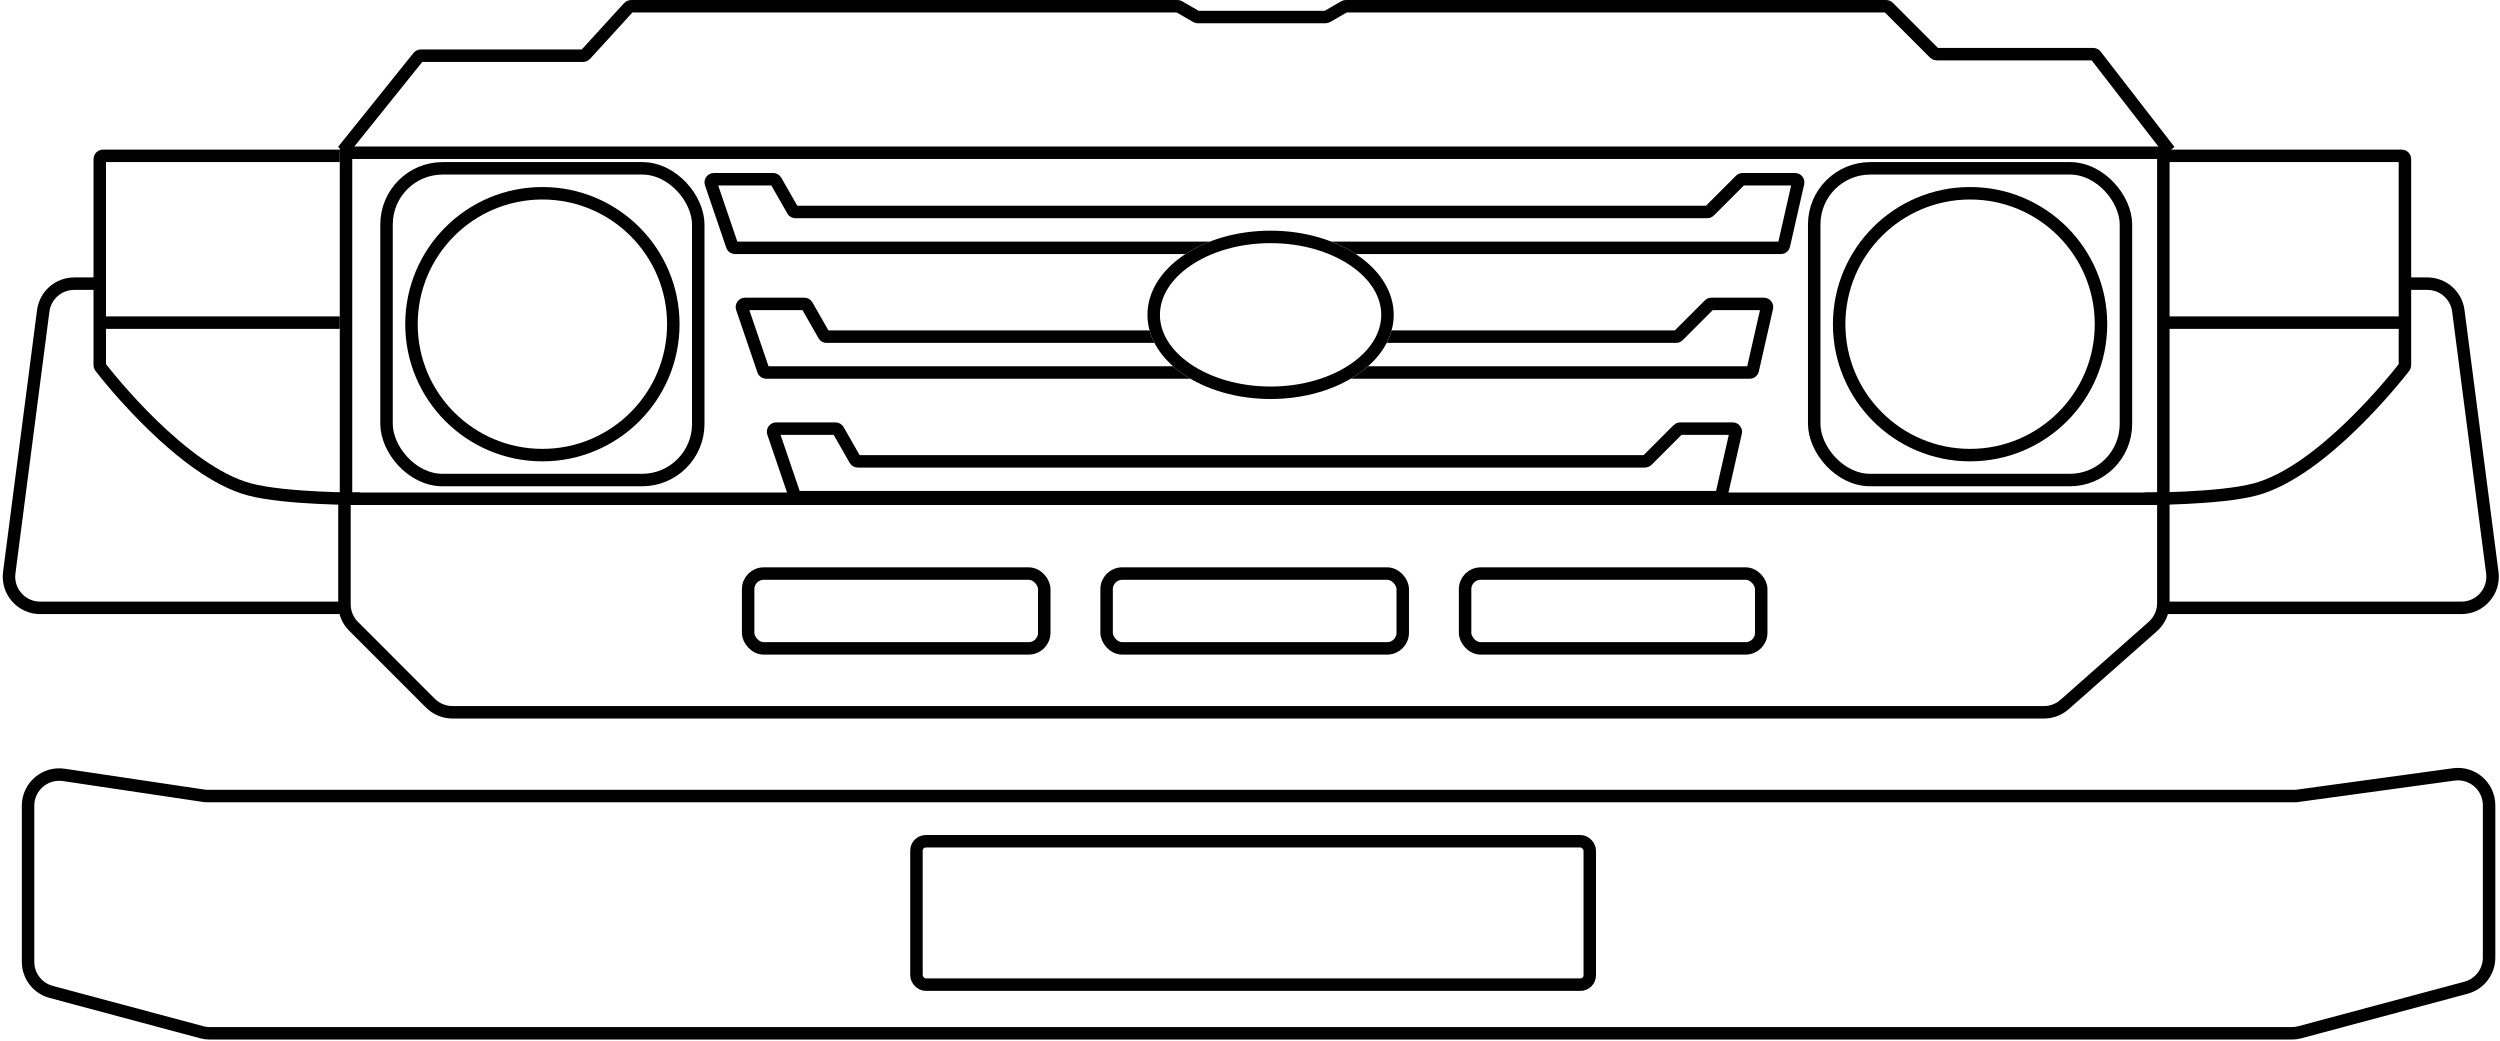 <svg width="802" height="334" viewBox="0 0 802 334" fill="none" xmlns="http://www.w3.org/2000/svg">
<rect x="294" y="269.877" width="216" height="46" rx="3" stroke="black" stroke-width="4"/>
<path d="M65.267 255.268L20.475 248.588C14.431 247.687 9 252.369 9 258.479V308.543C9 313.069 12.04 317.031 16.412 318.203L64.728 331.149C65.573 331.375 66.443 331.49 67.317 331.49H735.183C736.057 331.49 736.928 331.375 737.772 331.149L791.088 316.863C795.46 315.692 798.5 311.73 798.5 307.204V258.341C798.5 252.279 793.148 247.611 787.142 248.434L736.5 255.377H66.742C66.248 255.377 65.755 255.34 65.267 255.268Z" stroke="black" stroke-width="4"/>
<path d="M110 48.377L134.2 18.251C134.39 18.015 134.676 17.877 134.979 17.877H187.059C187.34 17.877 187.608 17.759 187.797 17.552L201.703 2.326C201.892 2.118 202.16 2 202.441 2H377.732C377.908 2 378.08 2.046 378.232 2.134L383.768 5.33C383.92 5.418 384.092 5.464 384.268 5.464H425.232C425.408 5.464 425.58 5.418 425.732 5.33L431.268 2.134C431.42 2.046 431.592 2 431.768 2H605.086C605.351 2 605.605 2.105 605.793 2.293L620.584 17.084C620.772 17.272 621.026 17.377 621.291 17.377H671.51C671.819 17.377 672.111 17.52 672.3 17.765L696 48.377" stroke="black" stroke-width="4"/>
<rect x="111" y="49" width="583" height="111" stroke="black" stroke-width="4"/>
<rect x="124" y="54" width="100" height="100" rx="18" stroke="black" stroke-width="4"/>
<circle cx="174" cy="104" r="42" stroke="black" stroke-width="4"/>
<rect x="582" y="54" width="100" height="100" rx="18" stroke="black" stroke-width="4"/>
<circle cx="632" cy="104" r="42" stroke="black" stroke-width="4"/>
<path d="M268.024 137.5H249.002C248.316 137.5 247.834 138.174 248.055 138.823L254.874 158.823C255.012 159.228 255.392 159.5 255.82 159.5H551.306C551.773 159.5 552.178 159.177 552.281 158.722L556.827 138.722C556.969 138.096 556.493 137.5 555.852 137.5H539.019C538.753 137.5 538.499 137.605 538.312 137.793L528.397 147.707C528.21 147.895 527.955 148 527.69 148H275.185C274.826 148 274.495 147.808 274.317 147.496L268.892 138.004C268.714 137.692 268.383 137.5 268.024 137.5Z" stroke="black" stroke-width="4"/>
<path d="M258.025 95.5C259.034 95.5 259.971 96.007 260.524 96.841L260.63 97.012L265.766 106H368.787C369.163 107.373 369.692 108.709 370.359 110H265.186C264.109 110 263.115 109.423 262.581 108.488L257.445 99.5H240.4L246.536 117.5H376.344C377.994 118.959 379.858 120.3 381.904 121.5H245.821C244.538 121.5 243.396 120.683 242.981 119.468L236.163 99.468C235.5 97.522 236.947 95.5 239.003 95.5H258.025ZM565.853 95.5C567.778 95.5 569.205 97.288 568.778 99.165L564.232 119.165C563.922 120.531 562.707 121.5 561.307 121.5H433.313C435.36 120.3 437.224 118.959 438.875 117.5H560.509L564.6 99.5H549.434L539.812 109.121C539.25 109.683 538.487 110 537.691 110H444.858C445.526 108.709 446.055 107.373 446.431 106H537.277L546.898 96.379L547.118 96.18C547.652 95.742 548.323 95.5 549.02 95.5H565.853ZM248.025 55.5C249.034 55.5 249.971 56.007 250.524 56.841L250.63 57.012L255.766 66H547.277L556.898 56.379L557.118 56.18C557.652 55.742 558.323 55.5 559.02 55.5H575.853C577.778 55.5 579.205 57.288 578.778 59.165L574.232 79.165C573.922 80.531 572.707 81.5 571.307 81.5H434.929C432.569 79.955 429.93 78.609 427.068 77.5H570.509L574.6 59.5H559.434L549.812 69.121C549.25 69.683 548.487 70 547.691 70H255.186C254.109 70 253.115 69.423 252.581 68.488L247.445 59.5H230.4L236.536 77.5H388.149C385.288 78.609 382.648 79.955 380.289 81.5H235.821C234.538 81.5 233.396 80.683 232.981 79.468L226.163 59.468C225.5 57.522 226.947 55.5 229.003 55.5H248.025Z" fill="black"/>
<path d="M407.604 76C418.162 76 427.632 78.929 434.406 83.56C441.191 88.197 445.104 94.398 445.104 101C445.104 107.602 441.191 113.803 434.406 118.44C427.632 123.071 418.162 126 407.604 126C397.047 126 387.577 123.071 380.803 118.44C374.018 113.803 370.104 107.602 370.104 101C370.104 94.398 374.018 88.197 380.803 83.56C387.577 78.929 397.047 76 407.604 76Z" stroke="black" stroke-width="4"/>
<rect x="355" y="184" width="95" height="24" rx="5" stroke="black" stroke-width="4"/>
<rect x="470" y="184" width="95" height="24" rx="5" stroke="black" stroke-width="4"/>
<rect x="240" y="184" width="95" height="24" rx="5" stroke="black" stroke-width="4"/>
<path d="M110.5 160V193.858C110.5 196.51 111.554 199.054 113.429 200.929L138.071 225.571C139.946 227.446 142.49 228.5 145.142 228.5H655.713C658.153 228.5 660.509 227.608 662.337 225.992L690.623 200.985C692.77 199.087 694 196.359 694 193.493V160" stroke="black" stroke-width="4"/>
<path d="M693.5 195H789.618C795.652 195 800.312 189.696 799.535 183.713L788.631 99.713C787.984 94.729 783.739 91 778.714 91H770.5" stroke="black" stroke-width="4"/>
<path d="M109 195H12.882C6.848 195 2.188 189.696 2.965 183.713L13.869 99.713C14.516 94.729 18.761 91 23.786 91H33" stroke="black" stroke-width="4"/>
<path d="M694.5 50H770.5C771.052 50 771.5 50.448 771.5 51V103.5M688 160C688 160 711.993 160.075 723.5 157C744.912 151.279 768.951 120.793 771.311 117.746C771.445 117.573 771.5 117.382 771.5 117.163V103.5M771.5 103.5H694.5" stroke="black" stroke-width="4"/>
<path d="M109 50H33C32.448 50 32 50.448 32 51V103.5M115.5 160C115.5 160 91.507 160.075 80 157C58.589 151.279 34.549 120.793 32.189 117.746C32.055 117.573 32 117.382 32 117.163V103.5M32 103.5H109" stroke="black" stroke-width="4"/>
</svg>
